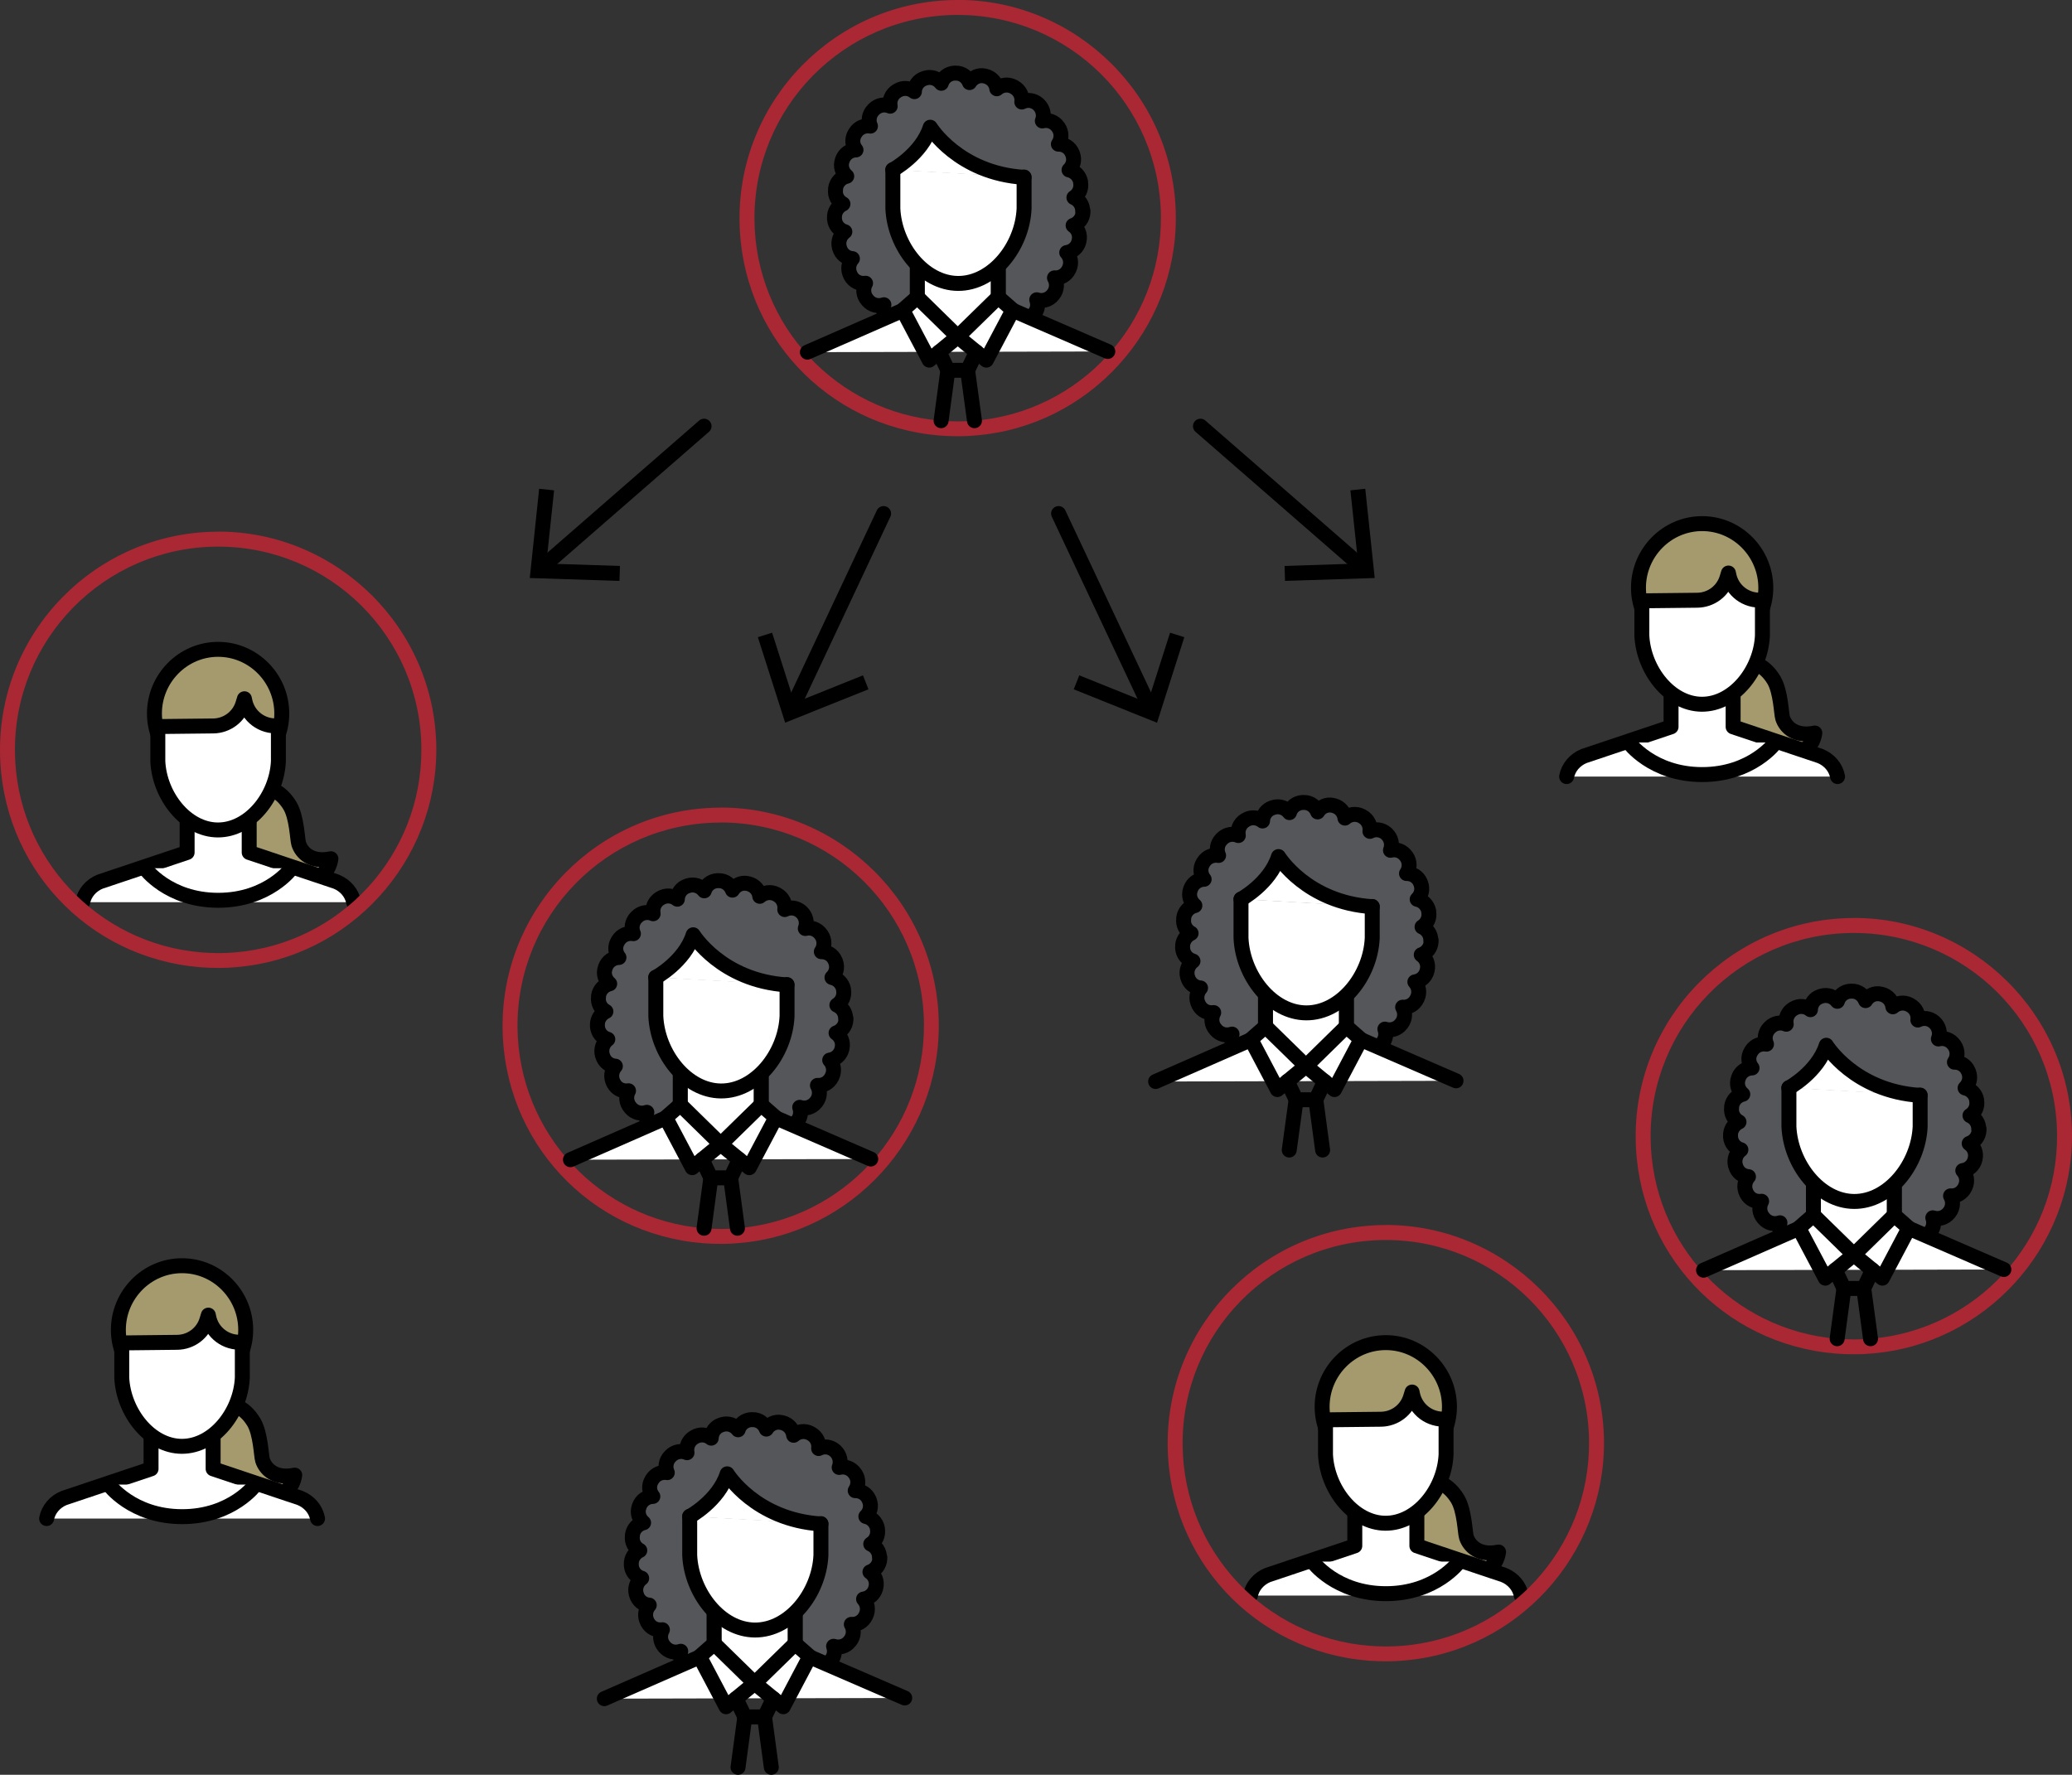 <?xml version="1.0" encoding="UTF-8"?>
<svg id="Layer_2" data-name="Layer 2" xmlns="http://www.w3.org/2000/svg" viewBox="0 0 207.95 178.15">
  <rect x="0" y="0" width="207.95" height="178.15" fill="#333333" stroke="none"/>
  <defs>
    <style>
      .cls-1, .cls-2 {
        fill: #a59a6e;
      }

      .cls-3 {
        fill: #aa2734;
      }

      .cls-4 {
        fill: #54565a;
      }

      .cls-4, .cls-2, .cls-5, .cls-6 {
        stroke: #000;
        stroke-linecap: round;
        stroke-linejoin: round;
        stroke-width: 1.5px;
      }

      .cls-5 {
        fill: #fff;
      }

      .cls-6 {
        fill: none;
      }
    </style>
  </defs>
  <g id="Content">
    <g>
      <g>
        <g>
          <path class="cls-3" d="m96.12,1.5c11.18,0,20.29,9.01,20.39,20.22.1,10.77-8.16,19.66-18.72,20.51-.49.04-.99.07-1.49.07-.07,0-.14,0-.21,0-.55,0-1.1-.03-1.65-.07-10.4-.84-18.62-9.5-18.72-20.14-.1-11.27,8.95-20.48,20.21-20.59.06,0,.13,0,.19,0m0-1.5h-.2c-12.07.11-21.81,10.03-21.7,22.1.1,11.41,8.75,20.7,20.1,21.62.6.05,1.19.07,1.77.07h.23c.55,0,1.09-.03,1.6-.08,11.36-.92,20.19-10.59,20.09-22.02-.11-11.97-9.93-21.7-21.89-21.7h0Z"/>
          <g>
            <path class="cls-4" d="m108.66,21.22c.02-.62-.35-1.16-.88-1.39.5-.31.78-.9.67-1.51v-.07c-.12-.61-.59-1.07-1.16-1.19.42-.4.58-1.02.36-1.59l-.04-.1c-.24-.58-.8-.91-1.39-.9.34-.49.36-1.17,0-1.69l-.04-.05c-.36-.52-.99-.74-1.57-.59.22-.56.08-1.22-.38-1.65,0,0-.03-.03-.03-.03-.47-.42-1.12-.49-1.65-.22.08-.59-.21-1.19-.76-1.49l-.07-.04c-.56-.3-1.23-.2-1.68.2-.07-.6-.51-1.11-1.13-1.26,0,0-.07-.02-.08-.02-.62-.14-1.22.15-1.53.66-.21-.56-.76-.97-1.39-.95h-.12c-.63.03-1.15.45-1.32,1.02-.36-.48-1-.71-1.61-.52l-.09.03c-.6.19-.98.74-1,1.33-.47-.38-1.15-.44-1.7-.1l-.05.03c-.54.33-.79.95-.68,1.53-.54-.24-1.2-.13-1.64.32l-.05.05c-.44.45-.53,1.1-.29,1.63-.58-.1-1.18.14-1.51.67l-.05.08c-.33.54-.26,1.18.11,1.64-.59.01-1.14.38-1.35.96l-.03.09c-.21.59,0,1.21.45,1.59-.57.13-1.03.6-1.12,1.22v.1c-.09.62.23,1.19.74,1.46-.53.25-.89.8-.85,1.42v.09c.05.63.48,1.12,1.04,1.28-.47.35-.71.96-.55,1.57l.03.09c.17.6.69,1,1.28,1.04-.39.44-.49,1.1-.2,1.66l.04.08c.3.55.89.82,1.48.73-.29.53-.24,1.21.19,1.69l.04.05c.41.47,1.05.62,1.61.42-.15.57.06,1.2.57,1.56l.08.05c.52.36,1.18.33,1.66-.01-.02.6.34,1.18.94,1.41l.1.04c.6.22,1.23.02,1.61-.44.14.59.64,1.05,1.28,1.12h.1s.06.01.09.01c.6.02,1.12-.33,1.36-.86.29.53.9.85,1.53.75,0,0,.07-.01.08-.01.63-.11,1.07-.6,1.17-1.2.41.44,1.07.59,1.65.34l.1-.05c.57-.27.89-.85.83-1.44.51.31,1.18.29,1.68-.11l.06-.05c.5-.4.65-1.04.45-1.61.57.19,1.23.01,1.62-.49l.05-.06c.38-.49.4-1.15.11-1.65.59.05,1.17-.27,1.44-.84l.03-.06c.27-.56.15-1.21-.24-1.64.57-.08,1.07-.5,1.22-1.1l.02-.09c.14-.61-.12-1.2-.6-1.53.55-.19.96-.7.99-1.32v-.13s0-.02,0-.02Z"/>
            <g>
              <g>
                <polyline class="cls-5" points="111.18 35.28 100.18 30.51 100.18 25.7 92.07 25.7 92.07 30.51 81.03 35.35"/>
                <polygon class="cls-5" points="96.12 33.8 100.18 30.51 100.18 25.7 92.07 25.7 92.07 30.51 96.12 33.8"/>
                <polygon class="cls-5" points="96.12 33.8 93.26 36.15 90.6 31.12 92.07 29.83 96.12 33.8"/>
                <polygon class="cls-5" points="96.12 33.8 98.99 36.15 101.65 31.12 100.18 29.83 96.12 33.8"/>
                <polyline class="cls-6" points="97.99 35.33 97.11 37.17 96.12 37.17 95.13 37.17 94.26 35.33"/>
                <line class="cls-6" x1="97.8" y1="42.23" x2="97.11" y2="37.17"/>
                <line class="cls-6" x1="95.13" y1="37.17" x2="94.45" y2="42.23"/>
              </g>
              <path class="cls-5" d="m102.78,17.77c0,4.77,0-1.6,0,3.17-.17,3.82-3.13,7.53-6.63,7.51-3.47-.02-6.37-3.72-6.54-7.51,0-4.77,0,.86,0-3.91"/>
              <path class="cls-5" d="m89.6,17.05s2.89-1.57,3.76-4.28c0,0,2.82,4.61,9.41,5.03"/>
            </g>
          </g>
        </g>
        <g>
          <path class="cls-3" d="m186.06,93.65c11.18,0,20.29,9.01,20.39,20.22.1,10.77-8.16,19.66-18.72,20.51-.49.04-.99.07-1.49.07-.07,0-.14,0-.21,0-.55,0-1.1-.03-1.65-.07-10.4-.84-18.62-9.5-18.72-20.14-.1-11.27,8.95-20.48,20.21-20.59.06,0,.13,0,.19,0m0-1.5h-.2c-12.07.11-21.81,10.03-21.7,22.1.1,11.41,8.75,20.7,20.1,21.62.6.05,1.19.07,1.77.07h.23c.55,0,1.09-.03,1.6-.08,11.36-.92,20.19-10.59,20.09-22.02-.11-11.97-9.93-21.7-21.89-21.7h0Z"/>
          <g>
            <path class="cls-4" d="m198.59,113.37c.02-.62-.35-1.16-.88-1.39.5-.31.78-.9.67-1.51v-.07c-.12-.61-.59-1.07-1.16-1.19.42-.4.58-1.02.36-1.59l-.04-.1c-.24-.58-.8-.91-1.39-.9.34-.49.36-1.17,0-1.69l-.04-.05c-.36-.52-.99-.74-1.57-.59.22-.56.08-1.22-.38-1.65,0,0-.03-.03-.03-.03-.47-.42-1.12-.49-1.65-.22.08-.59-.21-1.19-.76-1.49l-.07-.04c-.56-.3-1.23-.2-1.68.2-.07-.6-.51-1.11-1.13-1.26,0,0-.07-.02-.08-.02-.62-.14-1.22.15-1.53.66-.21-.56-.76-.97-1.39-.95h-.12c-.63.03-1.15.45-1.32,1.02-.36-.48-1-.71-1.61-.52l-.09.03c-.6.19-.98.74-1,1.33-.47-.38-1.15-.44-1.7-.1l-.05.03c-.54.33-.79.95-.68,1.53-.54-.24-1.2-.13-1.64.32l-.05.05c-.44.45-.53,1.1-.29,1.63-.58-.1-1.18.14-1.51.67l-.05.08c-.33.54-.26,1.18.11,1.64-.59.01-1.14.38-1.35.96l-.03.09c-.21.59,0,1.21.45,1.59-.57.13-1.03.6-1.12,1.22v.1c-.09.62.23,1.19.74,1.46-.53.25-.89.8-.85,1.42v.09c.05.63.48,1.12,1.04,1.28-.47.35-.71.96-.55,1.57l.03.09c.17.6.69,1,1.28,1.04-.39.44-.49,1.1-.2,1.66l.04.08c.3.55.89.82,1.48.73-.29.53-.24,1.21.19,1.69l.04.05c.41.47,1.05.62,1.61.42-.15.57.06,1.2.57,1.56l.08.05c.52.36,1.18.33,1.66-.01-.02.6.34,1.18.94,1.41l.1.04c.6.22,1.23.02,1.61-.44.14.59.64,1.05,1.28,1.12h.1s.06.01.09.01c.6.02,1.12-.33,1.36-.86.29.53.9.85,1.53.75,0,0,.07-.01.08-.01.63-.11,1.07-.6,1.17-1.2.41.44,1.07.59,1.65.34l.1-.05c.57-.27.89-.85.83-1.44.51.31,1.18.29,1.68-.11l.06-.05c.5-.4.65-1.04.45-1.61.57.19,1.23.01,1.62-.49l.05-.06c.38-.49.4-1.15.11-1.65.59.05,1.17-.27,1.44-.84l.03-.06c.27-.56.15-1.21-.24-1.64.57-.08,1.07-.5,1.22-1.1l.02-.09c.14-.61-.12-1.2-.6-1.53.55-.19.96-.7.99-1.32v-.13s0-.02,0-.02Z"/>
            <g>
              <g>
                <polyline class="cls-5" points="201.11 127.43 190.11 122.66 190.11 117.85 182 117.85 182 122.66 170.97 127.5"/>
                <polygon class="cls-5" points="186.06 125.95 190.11 122.66 190.11 117.85 182 117.85 182 122.66 186.06 125.95"/>
                <polygon class="cls-5" points="186.06 125.95 183.19 128.3 180.53 123.27 182 121.98 186.06 125.95"/>
                <polygon class="cls-5" points="186.06 125.95 188.92 128.3 191.58 123.27 190.11 121.98 186.06 125.95"/>
                <polyline class="cls-6" points="187.92 127.48 187.05 129.33 186.06 129.33 185.06 129.33 184.19 127.48"/>
                <line class="cls-6" x1="187.73" y1="134.38" x2="187.05" y2="129.33"/>
                <line class="cls-6" x1="185.06" y1="129.33" x2="184.38" y2="134.38"/>
              </g>
              <path class="cls-5" d="m192.71,109.92c0,4.77,0-1.6,0,3.17-.17,3.82-3.13,7.53-6.63,7.51-3.47-.02-6.37-3.72-6.54-7.51,0-4.77,0,.86,0-3.91"/>
              <path class="cls-5" d="m179.53,109.2s2.89-1.57,3.76-4.28c0,0,2.82,4.61,9.41,5.03"/>
            </g>
          </g>
        </g>
        <g>
          <path class="cls-3" d="m72.34,82.56c11.18,0,20.29,9.01,20.39,20.22.1,10.77-8.16,19.66-18.72,20.51-.49.04-.99.07-1.49.07-.07,0-.14,0-.21,0-.56,0-1.11-.03-1.65-.07-10.4-.84-18.62-9.5-18.72-20.14-.1-11.27,8.95-20.48,20.21-20.58.06,0,.13,0,.19,0m0-1.5h-.2c-12.07.11-21.81,10.03-21.7,22.1.1,11.41,8.75,20.7,20.1,21.62.6.05,1.2.07,1.77.07h.22c.55,0,1.09-.03,1.6-.08,11.36-.92,20.19-10.59,20.09-22.02-.11-11.97-9.93-21.7-21.89-21.7h0Z"/>
          <g>
            <path class="cls-4" d="m84.87,102.28c.02-.62-.35-1.16-.88-1.39.5-.31.78-.9.67-1.51v-.07c-.12-.61-.59-1.07-1.16-1.19.42-.4.58-1.02.36-1.59l-.04-.1c-.24-.58-.8-.91-1.39-.9.34-.49.36-1.17,0-1.69l-.04-.05c-.36-.52-.99-.74-1.57-.59.22-.56.08-1.22-.38-1.65,0,0-.03-.03-.03-.03-.47-.42-1.12-.49-1.65-.22.08-.59-.21-1.19-.76-1.49l-.07-.04c-.56-.3-1.23-.2-1.68.2-.07-.6-.51-1.11-1.13-1.26,0,0-.07-.02-.08-.02-.62-.14-1.22.15-1.53.66-.21-.56-.76-.97-1.39-.95h-.12c-.63.03-1.15.45-1.32,1.02-.36-.48-1-.71-1.61-.52l-.09.03c-.6.19-.98.74-1,1.33-.47-.38-1.15-.44-1.7-.1l-.05.03c-.54.33-.79.95-.68,1.53-.54-.24-1.2-.13-1.64.32l-.05.05c-.44.45-.53,1.1-.29,1.63-.58-.1-1.18.14-1.51.67l-.05.08c-.33.54-.26,1.18.11,1.64-.59.01-1.14.38-1.35.96l-.03.09c-.21.59,0,1.21.45,1.59-.57.13-1.03.6-1.12,1.22v.1c-.09.62.23,1.19.74,1.46-.53.25-.89.8-.85,1.42v.09c.05.63.48,1.12,1.04,1.28-.47.35-.71.96-.55,1.57l.03.09c.17.6.69,1,1.28,1.04-.39.44-.49,1.1-.2,1.66l.04.08c.3.55.89.82,1.48.73-.29.53-.24,1.21.19,1.69l.04.05c.41.47,1.05.62,1.61.42-.15.57.06,1.2.57,1.56l.08.05c.52.36,1.18.33,1.66-.01-.02.6.34,1.18.94,1.41l.1.04c.6.22,1.23.02,1.61-.44.14.59.64,1.05,1.28,1.12h.1s.06.01.09.01c.6.02,1.12-.33,1.36-.86.29.53.9.85,1.53.75,0,0,.07-.01.08-.01.63-.11,1.07-.6,1.17-1.2.41.44,1.07.59,1.65.34l.1-.05c.57-.27.89-.85.83-1.44.51.31,1.18.29,1.68-.11l.06-.05c.5-.4.65-1.04.45-1.61.57.19,1.23.01,1.62-.49l.05-.06c.38-.49.4-1.15.11-1.65.59.05,1.17-.27,1.44-.84l.03-.06c.27-.56.15-1.21-.24-1.64.57-.08,1.07-.5,1.22-1.1l.02-.09c.14-.61-.12-1.2-.6-1.53.55-.19.96-.7.99-1.32v-.13s0-.02,0-.02Z"/>
            <g>
              <g>
                <polyline class="cls-5" points="87.39 116.34 76.39 111.57 76.39 106.76 68.28 106.76 68.28 111.57 57.25 116.41"/>
                <polygon class="cls-5" points="72.33 114.86 76.39 111.57 76.39 106.76 68.28 106.76 68.28 111.57 72.33 114.86"/>
                <polygon class="cls-5" points="72.33 114.86 69.47 117.21 66.81 112.18 68.28 110.89 72.33 114.86"/>
                <polygon class="cls-5" points="72.33 114.86 75.2 117.21 77.86 112.18 76.39 110.89 72.33 114.86"/>
                <polyline class="cls-6" points="74.2 116.39 73.33 118.23 72.33 118.23 71.34 118.23 70.47 116.39"/>
                <line class="cls-6" x1="74.01" y1="123.29" x2="73.33" y2="118.24"/>
                <line class="cls-6" x1="71.34" y1="118.24" x2="70.66" y2="123.29"/>
              </g>
              <path class="cls-5" d="m78.99,98.83c0,4.77,0-1.6,0,3.17-.17,3.82-3.13,7.53-6.63,7.51-3.47-.02-6.37-3.72-6.54-7.51,0-4.77,0,.86,0-3.91"/>
              <path class="cls-5" d="m65.81,98.11s2.89-1.57,3.76-4.28c0,0,2.82,4.61,9.41,5.03"/>
            </g>
          </g>
        </g>
        <g>
          <line class="cls-6" x1="106.24" y1="51.55" x2="115.43" y2="71.07"/>
          <polygon points="107.76 69.19 108.32 67.79 115.18 70.55 117.43 63.51 118.86 63.96 116.12 72.55 107.76 69.19"/>
        </g>
        <g>
          <line class="cls-6" x1="88.68" y1="51.55" x2="79.5" y2="71.07"/>
          <polygon points="76.06 63.96 77.49 63.51 79.74 70.55 86.61 67.79 87.16 69.19 78.8 72.54 76.06 63.96"/>
        </g>
        <g>
          <line class="cls-6" x1="70.66" y1="42.78" x2="54.39" y2="56.95"/>
          <polygon points="54.11 49.06 55.61 49.22 54.83 56.57 62.22 56.81 62.17 58.31 53.17 58.02 54.11 49.06"/>
        </g>
        <g>
          <line class="cls-6" x1="120.48" y1="42.78" x2="136.75" y2="56.95"/>
          <polygon points="128.97 58.31 128.92 56.81 136.31 56.57 135.53 49.22 137.02 49.06 137.97 58.02 128.97 58.31"/>
        </g>
        <g>
          <polygon class="cls-1" points="180.8 75.24 172.48 73.8 172.48 67.48 177.61 67.92 178.99 72.55 180.8 75.24"/>
          <path class="cls-2" d="m174.8,66.61c.97-.36,2.29.09,3.23,1.65.7,1.17.74,3.38.88,3.82.29.9,1.26,1.91,3.23,1.5,0,0-.16,1.48-1.28,1.7"/>
          <path class="cls-2" d="m177.22,59c0,3.53-2.86,6.39-6.39,6.39s-6.39-2.86-6.39-6.39,2.86-6.44,6.39-6.44,6.39,2.91,6.39,6.44Z"/>
          <g>
            <path class="cls-5" d="m184.42,77.95c-.17-.92-.83-1.69-1.74-2.06l-8.74-2.93v-4.36h-6.23v4.36l-8.74,2.93c-.91.37-1.57,1.15-1.74,2.06"/>
            <path class="cls-5" d="m176.88,60.23c0,4.38,0-.8,0,3.57-.16,3.51-2.87,6.91-6.09,6.89-3.19-.02-5.85-3.42-6.01-6.89,0-4.38,0,.89,0-3.49l5.57-.06c1.37-.02,2.58-.92,2.97-2.24l.15-.49.04.19c.31,1.58,1.76,2.66,3.36,2.52h0Z"/>
            <path class="cls-5" d="m163.47,74.53s2.33,3.22,7.36,3.22,7.36-3.22,7.36-3.22"/>
          </g>
        </g>
        <g>
          <polygon class="cls-1" points="28.24 149.73 19.92 148.29 19.92 141.97 25.05 142.41 26.43 147.04 28.24 149.73"/>
          <path class="cls-2" d="m22.24,141.1c.97-.36,2.29.09,3.23,1.65.7,1.17.74,3.38.88,3.82.29.9,1.26,1.91,3.23,1.5,0,0-.16,1.48-1.28,1.7"/>
          <path class="cls-2" d="m24.66,133.49c0,3.53-2.86,6.39-6.39,6.39s-6.39-2.86-6.39-6.39,2.86-6.44,6.39-6.44,6.39,2.91,6.39,6.44Z"/>
          <g>
            <path class="cls-5" d="m31.87,152.43c-.17-.92-.83-1.69-1.74-2.06l-8.74-2.93v-4.36h-6.23v4.36l-8.74,2.93c-.91.37-1.57,1.15-1.74,2.06"/>
            <path class="cls-5" d="m24.32,134.72c0,4.38,0-.8,0,3.57-.16,3.51-2.87,6.91-6.09,6.89-3.19-.02-5.85-3.42-6.01-6.89,0-4.38,0,.89,0-3.49l5.57-.06c1.37-.02,2.58-.92,2.97-2.24l.15-.49.04.19c.31,1.58,1.76,2.66,3.36,2.52h0Z"/>
            <path class="cls-5" d="m10.92,149.02s2.33,3.22,7.36,3.22,7.36-3.22,7.36-3.22"/>
          </g>
        </g>
        <g>
          <g>
            <polygon class="cls-1" points="31.87 87.86 23.54 86.42 23.54 80.1 28.68 80.54 30.05 85.17 31.87 87.86"/>
            <path class="cls-2" d="m25.87,79.23c.97-.36,2.29.09,3.23,1.65.7,1.17.74,3.38.88,3.82.29.9,1.26,1.91,3.23,1.5,0,0-.16,1.48-1.28,1.7"/>
            <path class="cls-2" d="m28.28,71.62c0,3.53-2.86,6.39-6.39,6.39s-6.39-2.86-6.39-6.39,2.86-6.44,6.39-6.44,6.39,2.91,6.39,6.44Z"/>
            <g>
              <path class="cls-5" d="m35.49,90.56c-.17-.92-.83-1.69-1.74-2.06l-8.74-2.93v-4.36h-6.23v4.36l-8.74,2.93c-.91.37-1.57,1.15-1.74,2.06"/>
              <path class="cls-5" d="m27.94,72.85c0,4.38,0-.8,0,3.57-.16,3.51-2.87,6.91-6.09,6.89-3.19-.02-5.85-3.42-6.01-6.89,0-4.38,0,.89,0-3.49l5.57-.06c1.37-.02,2.58-.92,2.97-2.24l.15-.49.04.19c.31,1.58,1.76,2.66,3.36,2.52h0Z"/>
              <path class="cls-5" d="m14.54,87.15s2.33,3.22,7.36,3.22,7.36-3.22,7.36-3.22"/>
            </g>
          </g>
          <path class="cls-3" d="m21.9,54.87c11.18,0,20.29,9.01,20.39,20.22.1,10.77-8.16,19.66-18.72,20.51-.49.04-.99.07-1.49.07-.07,0-.14,0-.21,0-.55,0-1.1-.03-1.65-.07-10.4-.84-18.62-9.5-18.72-20.14-.1-11.27,8.95-20.48,20.21-20.59.06,0,.13,0,.19,0m0-1.5h-.2C9.63,53.49-.11,63.4,0,75.47c.1,11.41,8.75,20.7,20.1,21.62.6.05,1.19.07,1.77.07h.23c.55,0,1.09-.03,1.6-.08,11.36-.92,20.19-10.59,20.09-22.02-.11-11.97-9.93-21.7-21.89-21.7h0Z"/>
        </g>
        <g>
          <g>
            <polygon class="cls-1" points="149.06 157.46 140.73 156.02 140.73 149.7 145.87 150.13 147.24 154.77 149.06 157.46"/>
            <path class="cls-2" d="m143.06,148.82c.97-.36,2.29.09,3.23,1.65.7,1.17.74,3.38.88,3.82.29.9,1.26,1.91,3.23,1.5,0,0-.16,1.48-1.28,1.7"/>
            <path class="cls-2" d="m145.47,141.21c0,3.53-2.86,6.39-6.39,6.39s-6.39-2.86-6.39-6.39,2.86-6.44,6.39-6.44,6.39,2.91,6.39,6.44Z"/>
            <g>
              <path class="cls-5" d="m152.68,160.16c-.17-.92-.83-1.69-1.74-2.06l-8.74-2.93v-4.36h-6.23v4.36l-8.74,2.93c-.91.37-1.57,1.15-1.74,2.06"/>
              <path class="cls-5" d="m145.13,142.44c0,4.38,0-.8,0,3.57-.16,3.51-2.87,6.91-6.09,6.89-3.19-.02-5.85-3.42-6.01-6.89,0-4.38,0,.89,0-3.49l5.57-.06c1.37-.02,2.58-.92,2.97-2.24l.15-.49.04.19c.31,1.58,1.76,2.66,3.36,2.52h0Z"/>
              <path class="cls-5" d="m131.73,156.75s2.33,3.22,7.36,3.22,7.36-3.22,7.36-3.22"/>
            </g>
          </g>
          <path class="cls-3" d="m139.09,124.47c11.18,0,20.29,9.01,20.39,20.22.1,10.77-8.16,19.66-18.72,20.51-.49.04-.99.07-1.49.07-.07,0-.14,0-.21,0-.55,0-1.1-.03-1.65-.07-10.4-.84-18.62-9.5-18.72-20.14-.1-11.27,8.95-20.48,20.21-20.59.06,0,.13,0,.19,0m0-1.5h-.2c-12.07.11-21.81,10.03-21.7,22.1.1,11.41,8.75,20.7,20.1,21.62.6.05,1.19.07,1.77.07h.23c.55,0,1.09-.03,1.6-.08,11.36-.92,20.19-10.59,20.09-22.02-.11-11.97-9.93-21.7-21.89-21.7h0Z"/>
        </g>
      </g>
      <g>
        <path class="cls-4" d="m143.6,94.43c.02-.62-.35-1.16-.88-1.39.5-.31.78-.9.67-1.51v-.07c-.12-.61-.59-1.07-1.16-1.19.42-.4.58-1.02.36-1.59l-.04-.1c-.24-.58-.8-.91-1.39-.9.34-.49.36-1.17,0-1.69l-.04-.05c-.36-.52-.99-.74-1.57-.59.22-.56.08-1.22-.38-1.65,0,0-.03-.03-.03-.03-.47-.42-1.12-.49-1.65-.22.08-.59-.21-1.19-.76-1.49l-.07-.04c-.56-.3-1.23-.2-1.68.2-.07-.6-.51-1.11-1.13-1.26,0,0-.07-.02-.08-.02-.62-.14-1.22.15-1.53.66-.21-.56-.76-.97-1.39-.95h-.12c-.63.03-1.15.45-1.32,1.02-.36-.48-1-.71-1.61-.52l-.09.03c-.6.19-.98.74-1,1.33-.47-.38-1.15-.44-1.7-.1l-.05.03c-.54.33-.79.95-.68,1.53-.54-.24-1.2-.13-1.64.32l-.05.05c-.44.45-.53,1.1-.29,1.63-.58-.1-1.18.14-1.51.67l-.05.08c-.33.54-.26,1.18.11,1.64-.59.01-1.14.38-1.35.96l-.03.09c-.21.59,0,1.21.45,1.59-.57.13-1.03.6-1.12,1.22v.1c-.09.62.23,1.19.74,1.46-.53.25-.89.8-.85,1.42v.09c.05.63.48,1.12,1.04,1.28-.47.35-.71.96-.55,1.57l.03.09c.17.6.69,1,1.28,1.04-.39.44-.49,1.1-.2,1.66l.04.08c.3.55.89.82,1.48.73-.29.53-.24,1.21.19,1.69l.04.05c.41.47,1.05.62,1.61.42-.15.57.06,1.2.57,1.56l.08.05c.52.36,1.18.33,1.66-.01-.02.6.34,1.18.94,1.41l.1.04c.6.22,1.23.02,1.61-.44.14.59.64,1.05,1.28,1.12h.1s.06.01.09.01c.6.02,1.12-.33,1.36-.86.29.53.9.85,1.53.75,0,0,.07-.01.08-.01.63-.11,1.07-.6,1.17-1.2.41.44,1.07.59,1.65.34l.1-.05c.57-.27.89-.85.83-1.44.51.31,1.18.29,1.68-.11l.06-.05c.5-.4.65-1.04.45-1.61.57.19,1.23.01,1.62-.49l.05-.06c.38-.49.4-1.15.11-1.65.59.05,1.17-.27,1.44-.84l.03-.06c.27-.56.15-1.21-.24-1.64.57-.08,1.07-.5,1.22-1.1l.02-.09c.14-.61-.12-1.2-.6-1.53.55-.19.96-.7.99-1.32v-.13s0-.02,0-.02Z"/>
        <g>
          <g>
            <polyline class="cls-5" points="146.13 108.49 135.12 103.72 135.12 98.91 127.01 98.91 127.01 103.72 115.98 108.56"/>
            <polygon class="cls-5" points="131.07 107.01 135.12 103.72 135.12 98.91 127.01 98.91 127.01 103.72 131.07 107.01"/>
            <polygon class="cls-5" points="131.07 107.01 128.2 109.37 125.54 104.33 127.01 103.04 131.07 107.01"/>
            <polygon class="cls-5" points="131.07 107.01 133.93 109.37 136.59 104.33 135.12 103.04 131.07 107.01"/>
            <polyline class="cls-6" points="132.93 108.54 132.06 110.39 131.07 110.39 130.08 110.39 129.2 108.54"/>
            <line class="cls-6" x1="132.74" y1="115.44" x2="132.06" y2="110.39"/>
            <line class="cls-6" x1="130.08" y1="110.39" x2="129.39" y2="115.44"/>
          </g>
          <path class="cls-5" d="m137.72,90.99c0,4.77,0-1.6,0,3.17-.17,3.82-3.13,7.53-6.63,7.51-3.47-.02-6.37-3.72-6.54-7.51,0-4.77,0,.86,0-3.91"/>
          <path class="cls-5" d="m124.55,90.26s2.89-1.57,3.76-4.28c0,0,2.82,4.61,9.41,5.03"/>
        </g>
      </g>
      <g>
        <path class="cls-4" d="m88.27,156.38c.02-.62-.35-1.16-.88-1.39.5-.31.78-.9.67-1.51v-.07c-.12-.61-.59-1.07-1.16-1.19.42-.4.58-1.02.36-1.59l-.04-.1c-.24-.58-.8-.91-1.39-.9.34-.49.36-1.17,0-1.69l-.04-.05c-.36-.52-.99-.74-1.57-.59.22-.56.08-1.22-.38-1.65,0,0-.03-.03-.03-.03-.47-.42-1.12-.49-1.65-.22.08-.59-.21-1.19-.76-1.49l-.07-.04c-.56-.3-1.23-.2-1.68.2-.07-.6-.51-1.11-1.13-1.26,0,0-.07-.02-.08-.02-.62-.14-1.22.15-1.53.66-.21-.56-.76-.97-1.39-.95h-.12c-.63.03-1.15.45-1.32,1.02-.36-.48-1-.71-1.61-.52l-.09.03c-.6.19-.98.74-1,1.33-.47-.38-1.15-.44-1.7-.1l-.05.03c-.54.33-.79.95-.68,1.53-.54-.24-1.2-.13-1.64.32l-.05.05c-.44.45-.53,1.1-.29,1.63-.58-.1-1.18.14-1.51.67l-.05.08c-.33.54-.26,1.18.11,1.64-.59.01-1.14.38-1.35.96l-.03.09c-.21.59,0,1.21.45,1.59-.57.13-1.03.6-1.12,1.22v.1c-.09.62.23,1.19.74,1.46-.53.25-.89.8-.85,1.42v.09c.05.63.48,1.12,1.04,1.28-.47.35-.71.96-.55,1.57l.03.09c.17.6.69,1,1.28,1.04-.39.44-.49,1.1-.2,1.66l.04.08c.3.55.89.82,1.48.73-.29.53-.24,1.21.19,1.69l.04.05c.41.47,1.05.62,1.61.42-.15.57.06,1.2.57,1.56l.08.05c.52.36,1.18.33,1.66-.01-.02.6.34,1.18.94,1.41l.1.04c.6.22,1.23.02,1.61-.44.14.59.64,1.05,1.28,1.12h.1s.06.01.09.01c.6.02,1.12-.33,1.36-.86.29.53.9.85,1.53.75,0,0,.07-.01.08-.01.63-.11,1.07-.6,1.17-1.2.41.44,1.07.59,1.65.34l.1-.05c.57-.27.89-.85.83-1.44.51.31,1.18.29,1.68-.11l.06-.05c.5-.4.65-1.04.45-1.61.57.19,1.23.01,1.62-.49l.05-.06c.38-.49.4-1.15.11-1.65.59.05,1.17-.27,1.44-.84l.03-.06c.27-.56.15-1.21-.24-1.64.57-.08,1.07-.5,1.22-1.1l.02-.09c.14-.61-.12-1.2-.6-1.53.55-.19.96-.7.99-1.32v-.13s0-.02,0-.02Z"/>
        <g>
          <g>
            <polyline class="cls-5" points="90.8 170.44 79.8 165.68 79.8 160.86 71.68 160.86 71.68 165.68 60.65 170.51"/>
            <polygon class="cls-5" points="75.74 168.96 79.8 165.68 79.8 160.86 71.68 160.86 71.68 165.68 75.74 168.96"/>
            <polygon class="cls-5" points="75.74 168.96 72.87 171.32 70.21 166.28 71.68 164.99 75.74 168.96"/>
            <polygon class="cls-5" points="75.74 168.96 78.61 171.32 81.27 166.28 79.8 164.99 75.74 168.96"/>
            <polyline class="cls-6" points="77.61 170.5 76.73 172.34 75.74 172.34 74.75 172.34 73.87 170.5"/>
            <line class="cls-6" x1="77.41" y1="177.4" x2="76.73" y2="172.34"/>
            <line class="cls-6" x1="74.75" y1="172.34" x2="74.07" y2="177.4"/>
          </g>
          <path class="cls-5" d="m82.39,152.94c0,4.77,0-1.6,0,3.17-.17,3.82-3.13,7.53-6.63,7.51-3.47-.02-6.37-3.72-6.54-7.51,0-4.77,0,.86,0-3.91"/>
          <path class="cls-5" d="m69.22,152.22s2.89-1.57,3.76-4.28c0,0,2.82,4.61,9.41,5.03"/>
        </g>
      </g>
    </g>
  </g>
</svg>